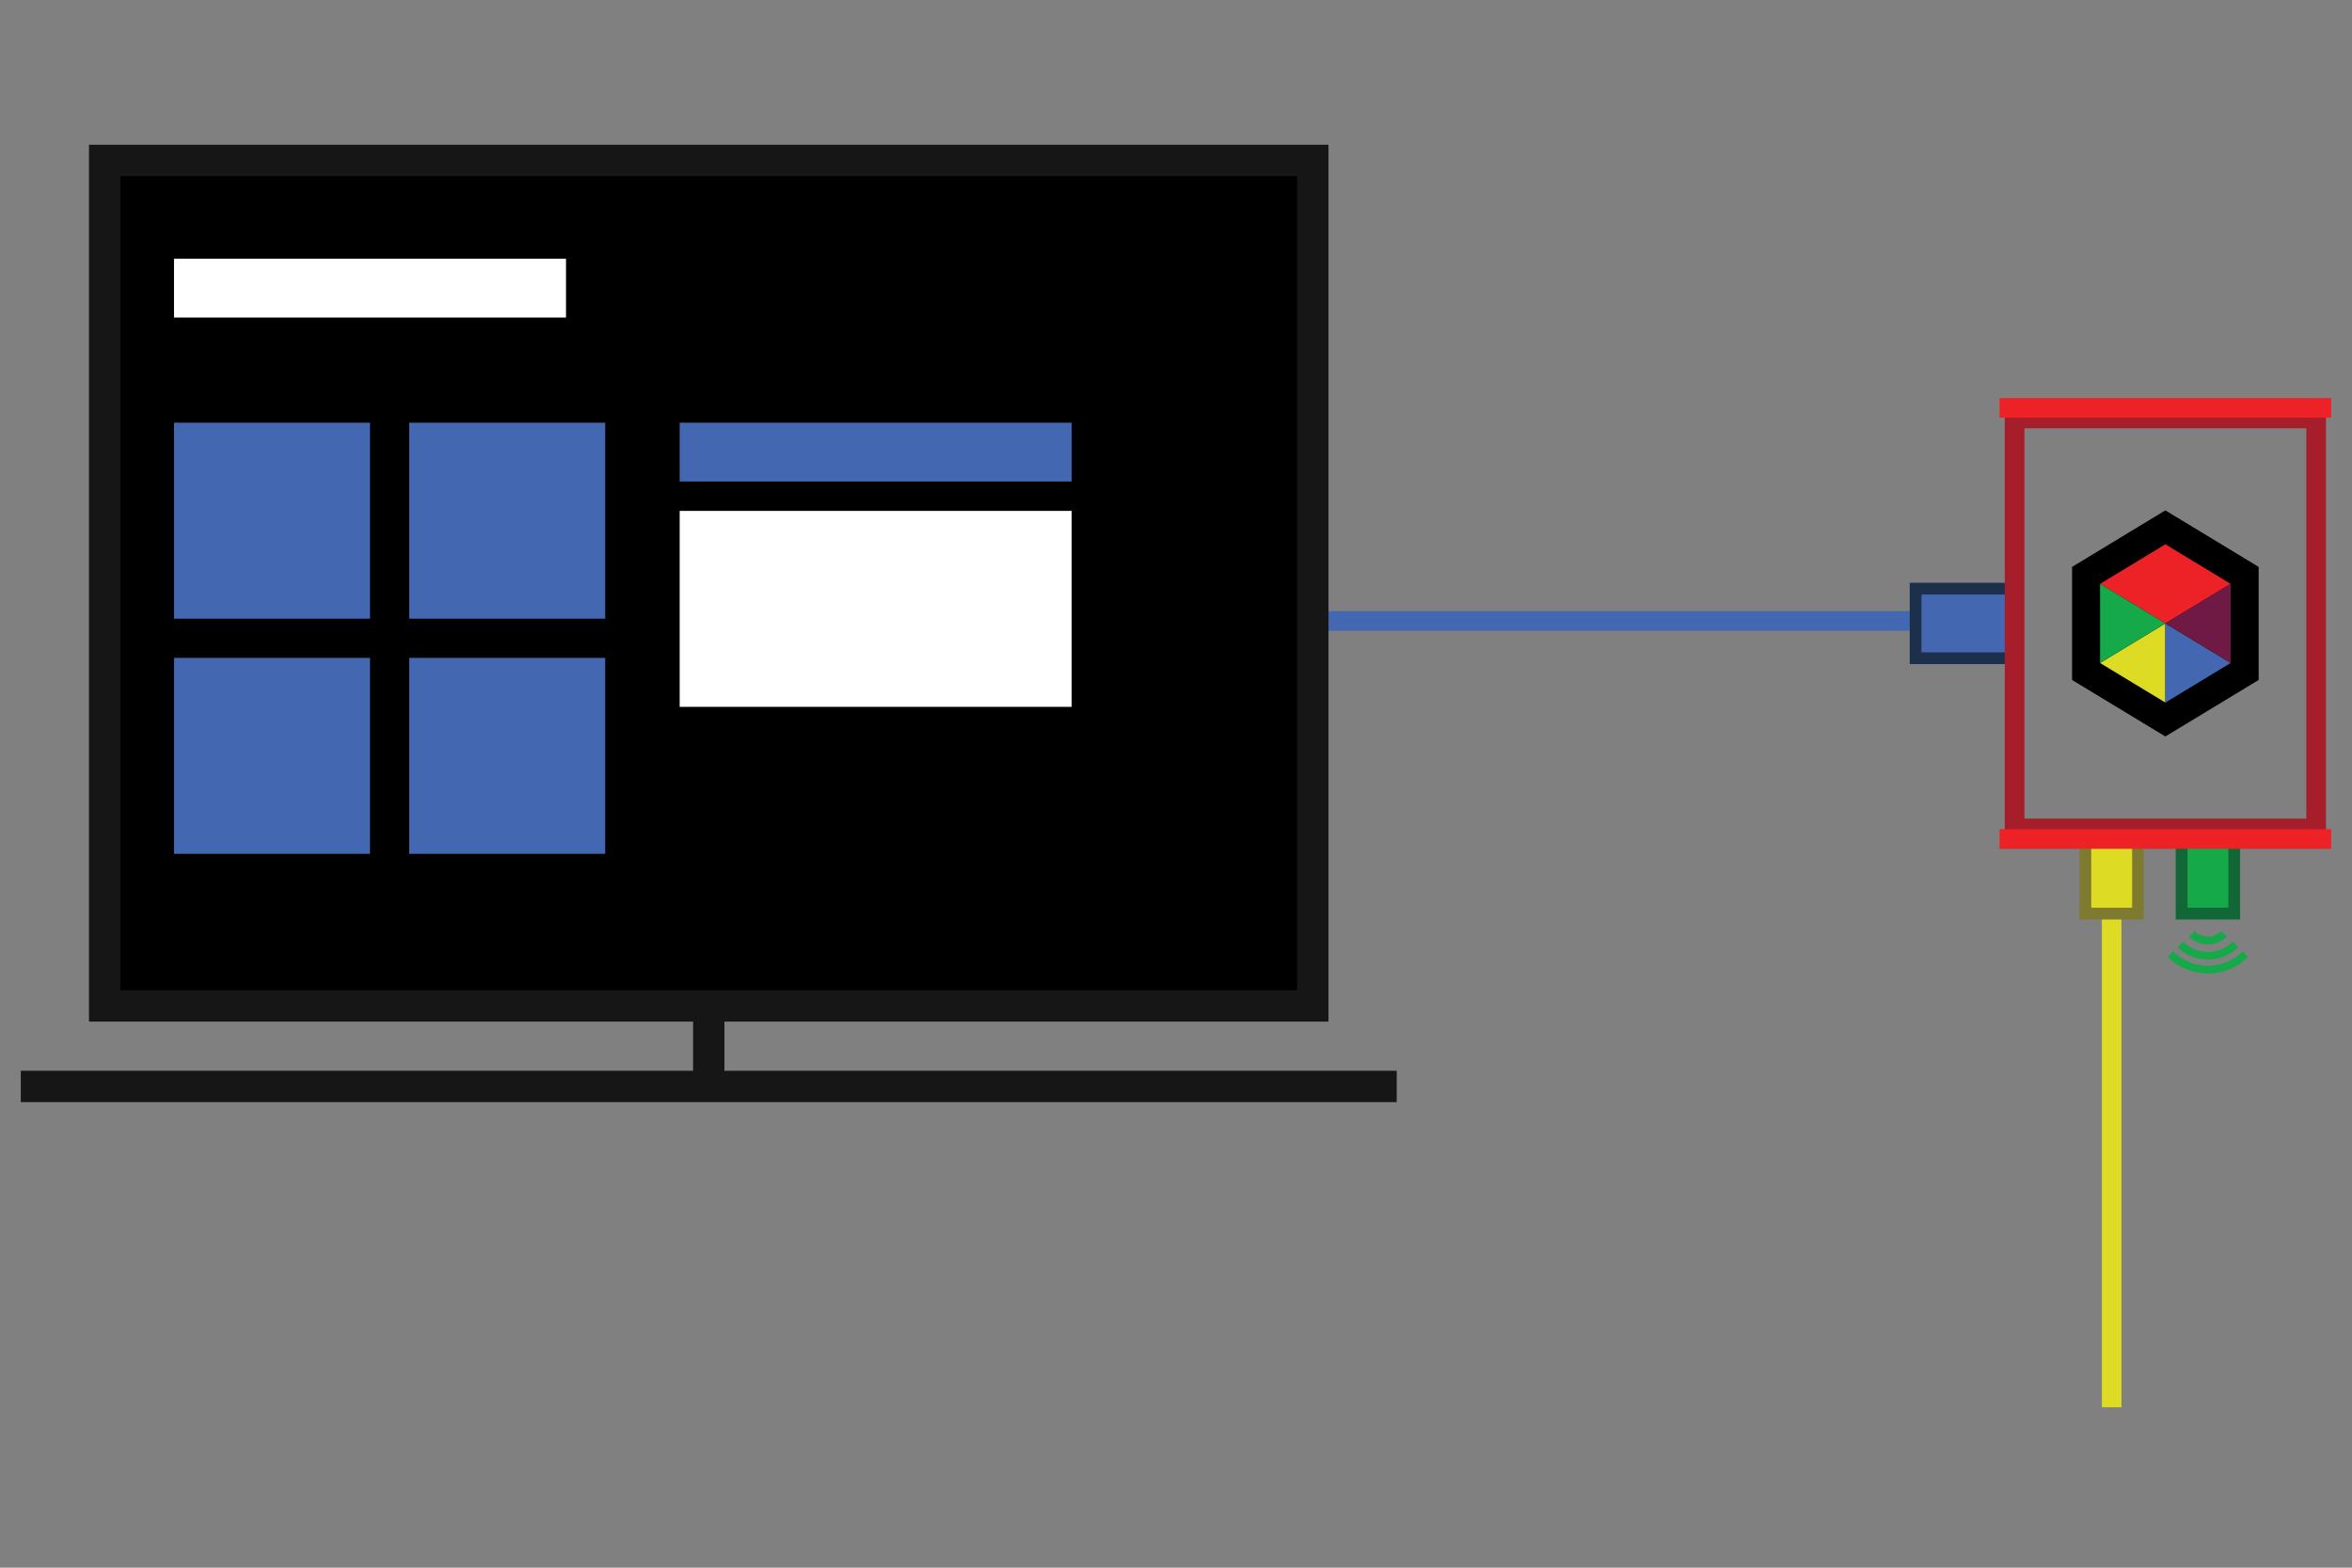 <?xml version="1.0" encoding="utf-8"?>
<!-- Generator: Adobe Illustrator 16.0.0, SVG Export Plug-In . SVG Version: 6.00 Build 0)  -->
<!DOCTYPE svg PUBLIC "-//W3C//DTD SVG 1.1//EN" "http://www.w3.org/Graphics/SVG/1.1/DTD/svg11.dtd">
<svg version="1.1" id="Layer_1" xmlns="http://www.w3.org/2000/svg" xmlns:xlink="http://www.w3.org/1999/xlink" x="0px" y="0px"
	 width="600px" height="400px" viewBox="0 0 600 400" enable-background="new 0 0 600 400" xml:space="preserve">
<rect x="0" y="0" width="600" height="400" fill="#808080" stroke="none"/>
<g>
	<line fill="none" stroke="#DEDB24" stroke-width="5" stroke-miterlimit="10" x1="538.691" y1="359.07" x2="538.691" y2="233.885"/>
	<g>
		
			<line fill="none" stroke="#4368B1" stroke-width="5" stroke-miterlimit="10" x1="334.902" y1="158.442" x2="488.674" y2="158.442"/>
		
			<rect x="488.674" y="150.198" fill="#4368B1" stroke="#1D304B" stroke-width="3" stroke-miterlimit="10" width="25.35" height="17.744"/>
	</g>
	
		<rect x="531.976" y="213.93" fill="#DEDB24" stroke="#7E7B31" stroke-width="3" stroke-miterlimit="10" width="13.43" height="19.182"/>
	
		<rect x="556.531" y="213.93" fill="#16A94A" stroke="#116735" stroke-width="3" stroke-miterlimit="10" width="13.428" height="19.182"/>
	<g>
		
			<rect x="513.924" y="106.762" fill="none" stroke="#A51E29" stroke-width="5.013" stroke-miterlimit="10" width="76.928" height="104.615"/>
		
			<line fill="none" stroke="#EC2227" stroke-width="5.013" stroke-miterlimit="10" x1="510.079" y1="104.07" x2="594.696" y2="104.07"/>
		
			<line fill="none" stroke="#EC2227" stroke-width="5.013" stroke-miterlimit="10" x1="510.079" y1="214.07" x2="594.696" y2="214.07"/>
		<g>
			<path fill="none" d="M577.023,166.184"/>
		</g>
		<g>
			<path fill="none" d="M528.952,137.341"/>
		</g>
		<g>
			<path fill="none" d="M528.952,166.184"/>
		</g>
		<g>
			<path fill="none" d="M577.023,137.341"/>
		</g>
		<polygon points="576.185,173.494 552.387,187.917 528.588,173.494 528.588,144.646 552.387,130.223 576.185,144.646 		"/>
		<g>
			<polygon fill="#EC2227" points="552.387,159.07 535.73,148.973 552.387,138.877 569.045,148.973 			"/>
			<polygon fill="#DEDB24" points="552.387,159.07 552.387,169.165 552.387,179.262 544.058,174.213 535.73,169.165 
				544.058,164.118 			"/>
			<polygon fill="#4368B1" points="552.388,159.07 552.388,169.165 552.387,179.262 560.715,174.213 569.045,169.165 
				560.715,164.118 			"/>
			<polygon fill="#16A94A" points="535.73,148.973 544.058,154.022 552.387,159.07 544.058,164.118 535.73,169.165 535.73,159.07 
							"/>
			<polygon fill="#6E1A45" points="569.045,148.961 560.715,154.011 552.387,159.057 560.715,164.105 569.045,169.153 
				569.045,159.057 			"/>
		</g>
	</g>
	<g>
		<g>
			<path fill="none" stroke="#16A94A" stroke-width="2" stroke-miterlimit="10" d="M572.799,243.443
				c-5.281,5.281-13.831,5.281-19.112,0"/>
			<path fill="none" stroke="#16A94A" stroke-width="2" stroke-miterlimit="10" d="M570.3,240.943c-3.9,3.9-10.214,3.9-14.114,0"/>
			<path fill="none" stroke="#16A94A" stroke-width="2" stroke-miterlimit="10" d="M567.374,238.252
				c-2.282,2.283-5.979,2.283-8.263,0"/>
		</g>
	</g>
	<g>
		<rect x="26.706" y="40.929" stroke="#171617" stroke-width="8" stroke-miterlimit="10" width="308.195" height="215.735"/>
		<line fill="none" stroke="#171617" stroke-width="8" stroke-miterlimit="10" x1="5.305" y1="277.211" x2="356.303" y2="277.211"/>
		
			<line fill="none" stroke="#171617" stroke-width="8" stroke-miterlimit="10" x1="180.805" y1="256.666" x2="180.805" y2="277.211"/>
	</g>
	<rect x="44.391" y="107.856" fill="#4368B1" width="50" height="50"/>
	<rect x="104.391" y="107.856" fill="#4368B1" width="50" height="50"/>
	<rect x="104.391" y="167.856" fill="#4368B1" width="50" height="50"/>
	<rect x="44.391" y="167.856" fill="#4368B1" width="50" height="50"/>
	<rect x="45.391" y="61.013" fill="none" width="95" height="19.688"/>
	<rect x="173.388" y="107.856" fill="#4368B1" width="100" height="15"/>
	<rect x="173.388" y="130.356" fill="#FFFFFF" width="100" height="50"/>
	<rect x="44.391" y="66.02" fill="#FFFFFF" width="100" height="15"/>
</g>
</svg>
